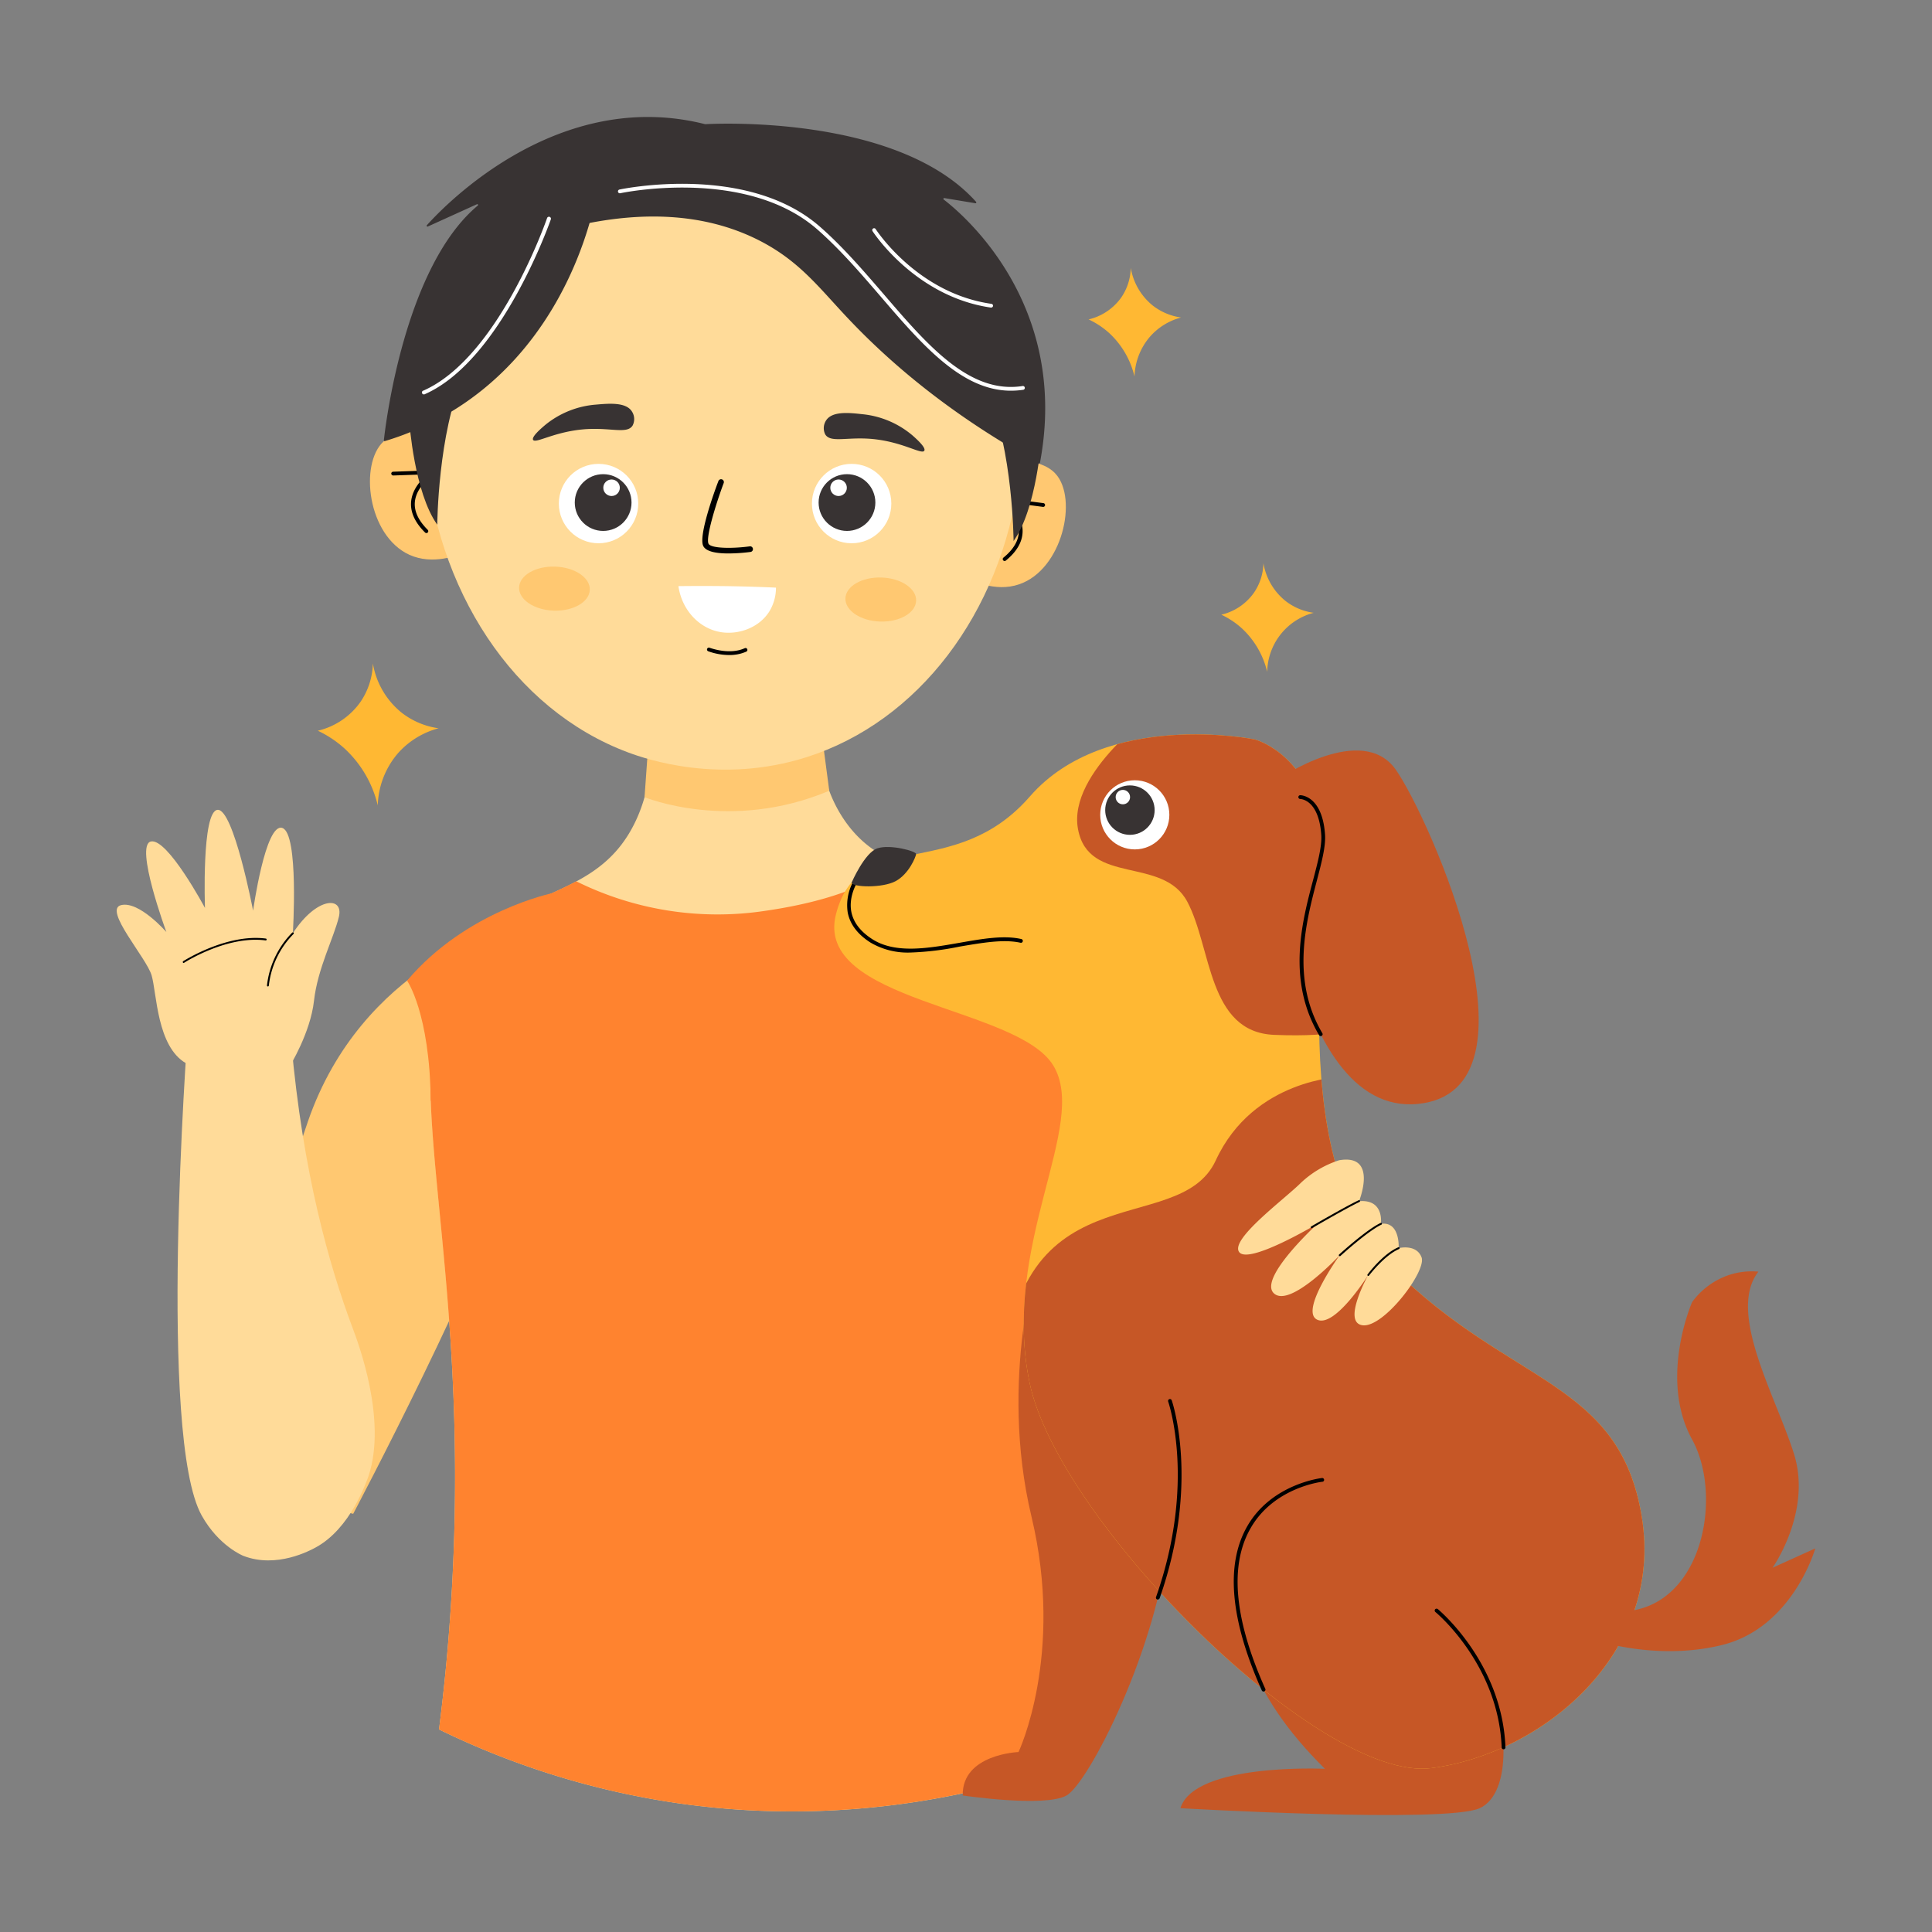 <svg height="512" viewBox="0 0 512 512" width="512" xmlns="http://www.w3.org/2000/svg" xmlns:xlink="http://www.w3.org/1999/xlink"><rect x="0" y="0" width="512" height="512" fill="#808080" stroke="none"/><clipPath id="clip-path"><path d="m332.43 195.94s-39.43-7.94-59.51 15.14-45.2 7.7-51.35 31.09 48 24.44 57.57 40.21-14 47.44-6.26 84.19 76.92 105.8 106.43 102 61.64-30.37 55.78-66.56-34.74-34.82-66-65.91-14.41-99.73-19.08-118.39-17.58-21.77-17.58-21.77z"/></clipPath><g id="Pets_Playing" data-name="Pets Playing"><g fill="#ffb833"><path d="m288.49 84.65a21.81 21.81 0 0 1 5.51 3.66 22.84 22.84 0 0 1 6.66 11.49 16.9 16.9 0 0 1 4.17-10.66 16.65 16.65 0 0 1 8.16-5 15.76 15.76 0 0 1 -7.5-3.17 16.31 16.31 0 0 1 -5.83-10 14.36 14.36 0 0 1 -2.49 7.83 14.76 14.76 0 0 1 -8.68 5.85z"/><path d="m323.66 162.9a21.91 21.91 0 0 1 5.5 3.67 22.92 22.92 0 0 1 6.66 11.49 16.48 16.48 0 0 1 12.32-15.66 15.59 15.59 0 0 1 -7.49-3.16 16.28 16.28 0 0 1 -5.83-10 14.37 14.37 0 0 1 -2.5 7.82 14.65 14.65 0 0 1 -8.66 5.84z"/><path d="m84.22 193.65a28.67 28.67 0 0 1 7.18 4.8 29.84 29.84 0 0 1 8.71 15 22.17 22.17 0 0 1 5.45-13.94 21.9 21.9 0 0 1 10.67-6.51 20.51 20.51 0 0 1 -9.8-4.14 21.3 21.3 0 0 1 -7.62-13.07 18.83 18.83 0 0 1 -3.27 10.21 19.2 19.2 0 0 1 -11.32 7.65z"/></g><path d="m120.32 119c-.8-.8-5.18-5-11.52-4.62-.93.06-4.62.29-7.14 2.59-6.51 6-4.25 25 6.84 30.06 6.2 2.8 12.84.17 15.09-.84z" fill="#ffc871"/><path d="m113 141.27a.47.47 0 0 1 -.35-.15c-2.77-2.73-4-5.55-3.68-8.38.39-3.3 2.79-5.77 4.36-7.05l-9.12.32a.54.54 0 0 1 -.52-.48.5.5 0 0 1 .48-.52l10.76-.38a.5.5 0 0 1 .5.36.51.51 0 0 1 -.22.57s-4.74 2.93-5.25 7.3c-.29 2.51.85 5 3.39 7.55a.5.5 0 0 1 0 .71.47.47 0 0 1 -.35.15z"/><path d="m261 125.81c.88-.72 5.64-4.49 11.92-3.49.92.15 4.57.73 6.85 3.27 5.91 6.56 1.83 25.33-9.69 29.26-6.44 2.2-12.8-1.06-14.94-2.28q2.97-13.38 5.86-26.76z" fill="#ffc871"/><path d="m266.23 148.67a.5.5 0 0 1 -.32-.88c2.77-2.25 4.14-4.68 4.09-7.2-.09-4.4-4.47-7.73-4.52-7.77a.48.48 0 0 1 -.16-.58.5.5 0 0 1 .53-.31l10.67 1.41a.5.5 0 0 1 .43.56.5.5 0 0 1 -.56.43l-9.05-1.2c1.44 1.43 3.6 4.12 3.66 7.44.06 2.85-1.44 5.54-4.46 8a.45.45 0 0 1 -.31.1z"/><path d="m134.18 245.77s-38.27 9.9-52.59 51.46-27.59 93.95-27.59 93.95l39.6 10s34.54-65.24 44.62-97.63 13.54-43.99-4.04-57.78z" fill="#ffc871"/><path d="m170.45 183.22c2.23 9.12 3.79 22.13-2 34.38-9.28 19.64-27.93 17.2-42.24 31.55-23.4 23.46-5.84 62.32-5.61 140.66a528.73 528.73 0 0 1 -4.25 68.51 214.22 214.22 0 0 0 63.51 19.58c48 6.88 86.88-4.38 107.13-11.95a471.52 471.52 0 0 1 -9-74.57c-.61-14.76-.38-26.42.12-49.14 1.64-74.47 6.16-86-4.48-97.94-15.09-16.88-36.93-7.8-50-27.17-8.07-12-7.34-26.85-5.29-37.91a40.31 40.31 0 0 0 -17.27-5.82c-16.07-1.51-27.82 7.54-30.62 9.82z" fill="#ffdb99"/><path d="m170.81 211.26s22.74 9.4 48.95-1.71l-2.46-18.61-45.18 1.93z" fill="#ffc871"/><circle cx="191.51" cy="115.55" fill="#ffdb99" r="79.08"/><path d="m112.48 118.58c2.77 37.83 23.68 69.53 54 80.83 4.85 1.81 24.42 8.5 47.23 1.26 29.62-9.4 51.43-38.06 56.3-73.7-.01.03-95.77-74.6-157.53-8.39z" fill="#ffdb99"/><path d="m241.9 115.46a24.2 24.2 0 0 0 -13.44-5.7c-3.36-.37-7.9-.87-9.53 1.65a3.72 3.72 0 0 0 -.23 3.72c1.4 2.25 5.53.68 11.94 1.16 8.44.65 13.65 4.32 14.31 3.15.48-.84-2.06-3.09-3.05-3.98z" fill="#383333"/><path d="m144.46 112.64a24.18 24.18 0 0 1 13.54-5.42c3.36-.29 7.91-.7 9.48 1.85a3.69 3.69 0 0 1 .15 3.73c-1.44 2.22-5.54.56-12 .91-8.45.47-13.74 4-14.37 2.84-.4-.85 2.18-3.04 3.2-3.91z" fill="#383333"/><path d="m193.23 173.59a16.48 16.48 0 0 1 -5.55-1 .49.49 0 0 1 -.28-.65.5.5 0 0 1 .64-.28c.06 0 5.19 2 9.32.12a.49.49 0 0 1 .66.24.5.5 0 0 1 -.24.67 11 11 0 0 1 -4.55.9z"/><circle cx="158.62" cy="133.45" fill="#fff" r="10.52"/><circle cx="159.84" cy="133.18" fill="#383333" r="7.52"/><circle cx="162.07" cy="129.26" fill="#fff" r="2.19"/><circle cx="225.69" cy="133.45" fill="#fff" r="10.52"/><circle cx="224.46" cy="133.18" fill="#383333" r="7.52"/><circle cx="222.23" cy="129.26" fill="#fff" r="2.19"/><path d="m120.59 389.81a528.73 528.73 0 0 1 -4.25 68.51 214.22 214.22 0 0 0 63.51 19.58c48 6.88 86.88-4.38 107.13-11.95a331.69 331.69 0 0 1 -9-74.57 517.06 517.06 0 0 1 2.68-52.38c2.89-28.27 9.26-67.84-3.39-89.48a37.39 37.39 0 0 0 -3.68-5.26c-10.45-11.69-24.14-10.93-35.89-15.8-3.5 3.43-12.7 9.69-34.9 12.92a84.22 84.22 0 0 1 -50.09-7.83c-8.52 4.57-18.24 7.27-26.51 15.56-23.4 23.5-5.84 62.36-5.61 140.7z" fill="#ff832f"/><path d="m49.85 272c-.36 4.71-8 108.83 3.6 129.62 4.54 8.13 11 10.68 11 10.68 8.86 3.47 17.85-1.47 19.21-2.21 9.25-5 13.45-17.42 14-18.91 5-15-2.85-35.62-4.18-39.16-6.3-16.78-13.2-41.21-16.29-75.7z" fill="#ffdb99"/><path d="m179.79 155.33c4.08-.05 8.27-.05 12.54 0q6.82.1 13.31.4a12.07 12.07 0 0 1 -1.79 6.36c-2.75 4.32-8.19 6.18-12.81 5.43-5.7-.91-10.35-5.85-11.25-12.19z" fill="#fff"/><ellipse cx="233.47" cy="158.76" fill="#ffc871" rx="5.84" ry="9.38" transform="matrix(.033 -.999 .999 .033 67.11 386.88)"/><ellipse cx="147" cy="155.91" fill="#ffc871" rx="5.84" ry="9.38" transform="matrix(.033 -.999 .999 .033 -13.67 297.7)"/><path d="m107.88 259.88s6 8.5 6.28 31.88l36.34-36.08-4.05-19s-22.88 4.64-38.57 23.2z" fill="#ff832f"/><path d="m252.06 231.54s19.31 3.61 33.61 14.7l-7 66.47-23.97-12.71z" fill="#ff832f"/><path d="m193 146.67c-2.94 0-5.9-.42-6.64-2-1.3-2.7 3.07-14.73 4-17.11a.75.75 0 1 1 1.4.52c-2.11 5.68-4.76 14.38-4 16 .61 1.27 6.21 1.35 11 .7a.75.75 0 0 1 .2 1.48 46.54 46.54 0 0 1 -5.96.41z"/><path d="m275.35 331.7s-10.78 33.51-2 70.2-3.43 62.41-3.43 62.41-15 .54-14.79 11.51c0 0 21.76 3.24 27.52 0s24.28-39 27.16-69.24-18.9-69.9-34.46-74.88z" fill="#c65726"/><path d="m337.13 397.64s-27.52 30.25 14 71.12c0 0-34.53-1.68-38.31 10.43 0 0 70.42 4.08 79.32 0s7.29-24.32 1.89-34-44.49-50.29-56.9-47.55z" fill="#c65726"/><g clip-path="url(#clip-path)"><path d="m332.43 195.94s-39.43-7.94-59.51 15.14-45.2 7.7-51.35 31.09 48 24.44 57.57 40.21-14 47.44-6.26 84.19 76.92 105.8 106.43 102 61.64-30.37 55.78-66.56-34.74-34.82-66-65.91-14.41-99.73-19.08-118.39-17.58-21.77-17.58-21.77z" fill="#ffb833"/><g fill="#c65726"><path d="m306.76 188s-23.83 16.55-21.09 31.66 22.53 7.11 29 19.34 5.39 34.53 23 35.25 21.22-2.07 21.22-2.07v-64.53l-23.38-26.26z"/><path d="m355.66 285.35s-23.44.45-33.47 22.17-55.3.53-56.41 62.56 127.32 117.43 127.32 117.43l42.68-18.75 18.83-41.14-9.71-65.29z"/></g></g><path d="m335.9 214.43s4.86 81.7 39.93 78.11 3-75.89-5.94-88.58-31 2.43-31 2.43z" fill="#c65726"/><circle cx="300.73" cy="215.94" fill="#fff" r="9.16"/><circle cx="299.44" cy="214.69" fill="#383333" r="6.55"/><circle cx="297.57" cy="211.24" fill="#fff" r="1.91"/><path d="m354.91 307.47a26.68 26.68 0 0 0 -10.17 6c-4.34 4.34-18.9 15-16.33 18.36s20.78-7.55 20.78-7.55-15.89 14.51-11.58 18.48 17.44-10.14 17.44-10.14-10.72 14.82-6 17.1 13.56-11.86 13.56-11.86-7.08 12.65-1.5 13.35 17-14.36 15.62-18-6.07-2.44-6.07-2.44.46-7.18-4.72-6.44c0 0 1-6.59-5.78-6 .01-.03 5.12-12.6-5.25-10.86z" fill="#ffdb99"/><path d="m241.32 252.43a19.44 19.44 0 0 1 -10.61-2.63c-3.42-2.17-5.46-4.85-6.06-8a13.06 13.06 0 0 1 2.15-9.29.5.5 0 0 1 .81.58s-2.85 4-2 8.53c.55 2.83 2.44 5.29 5.62 7.31 6.13 3.88 14.71 2.38 23 .93 6.07-1.07 11.8-2.07 16.45-1a.5.5 0 0 1 .37.6.5.5 0 0 1 -.6.38c-4.45-1-10.08 0-16.05 1a77.62 77.62 0 0 1 -13.08 1.59z"/><path d="m225.69 233.9s3.44-8 6.88-9.1 10.3.79 10.21 1.54-1.91 5.28-5.42 7.17-11.47 1.66-11.67.39z" fill="#383333"/><path d="m350 274.57a.51.51 0 0 1 -.43-.24c-8.57-14.51-4.57-29.92-1.57-41.17 1.26-4.8 2.35-8.95 2.15-11.89-.64-9.33-5.37-9.53-5.58-9.53a.51.51 0 0 1 -.49-.51.5.5 0 0 1 .5-.49c.24 0 5.86.14 6.57 10.46.21 3.1-.9 7.32-2.18 12.21-2.9 11.09-6.87 26.26 1.47 40.41a.49.49 0 0 1 -.18.68.43.43 0 0 1 -.26.07z"/><path d="m306.83 423.88a.45.45 0 0 1 -.16 0 .51.51 0 0 1 -.31-.64c10.65-30.28 3.29-51.6 3.22-51.81a.5.5 0 0 1 .3-.64.5.5 0 0 1 .64.31c.07.21 7.56 21.83-3.21 52.47a.51.51 0 0 1 -.48.31z"/><path d="m334.84 448.27a.49.49 0 0 1 -.45-.29c-8.4-18.75-9.68-33.41-3.82-43.57 6.49-11.23 19.65-12.71 19.78-12.72a.5.5 0 0 1 .55.44.49.49 0 0 1 -.44.55c-.13 0-12.8 1.45-19 12.24-5.7 9.87-4.4 24.22 3.86 42.65a.5.5 0 0 1 -.25.66.52.52 0 0 1 -.23.04z"/><path d="m398.46 463.58a.5.5 0 0 1 -.5-.48c-.86-22.05-17.4-35.77-17.56-35.9a.51.51 0 0 1 -.08-.71.52.52 0 0 1 .71-.07c.17.14 17.06 14.13 17.93 36.64a.5.5 0 0 1 -.48.52z"/><path d="m448.43 345.06s-8.9 20.24 0 36.43 1.89 49.1-23.47 45.32l-4.86 7s17.27 6.75 36.15 2.16 24.82-25.63 24.82-25.63l-11.33 5.13s10.52-14.84 5.67-30.22-17.81-37.49-9.41-48.25a19.36 19.36 0 0 0 -7.56.81 20 20 0 0 0 -10.01 7.25z" fill="#c65726"/><path d="m156.37 59.06a.2.2 0 0 0 -.16.15c-2.78 9.51-11.46 34.13-35.58 49.25a76.64 76.64 0 0 1 -18.63 8.43.21.21 0 0 1 -.27-.23c.44-4.08 5.45-45.92 24.88-62.18a.21.21 0 0 0 -.23-.35l-13 5.9a.22.22 0 0 1 -.26-.34c4.72-5.27 34.78-36.65 73.75-26.78h.06c1.31-.07 50.75-2.87 71.75 20.59a.22.22 0 0 1 -.2.36l-8.23-1.37a.22.22 0 0 0 -.17.38c4.91 3.75 33.47 27.63 25.52 69.76a.22.22 0 0 1 -.32.15c-24.42-13.39-40.42-27.66-50.73-38.6-7.54-8-12.62-14.86-22.93-20.24-15.88-8.26-32.92-7.23-45.25-4.88z" fill="#383333"/><path d="m108.49 111.9s1.29 18.63 7.39 27.15c0 0 .17-24.25 6.91-39.36z" fill="#383333"/><path d="m276 116.21s-1.28 18.63-7.39 27.16c0 0-.16-24.26-6.91-39.36z" fill="#383333"/><path d="m76.73 282.65s5.53-8.88 6.48-17.42 5.25-16.68 6.59-22.23-5.88-5.41-12.19 4.32c0 0 1.65-26.49-2.81-27.91s-7.73 21.92-7.73 21.92-5.18-27.14-9.43-26.71-3.32 26-3.32 26-9.9-18.55-14.32-17.62 4.09 24 4.09 24-7.21-8.3-12-7.13 6.71 13.91 8.09 18.61 1.37 18.9 9.13 23.3 17.82 5.02 27.42.87z" fill="#ffdb99"/><path d="m48.69 255.19a.26.26 0 0 1 -.21-.11.26.26 0 0 1 .07-.35c.12-.07 11.49-7.36 21.9-6a.24.24 0 0 1 .21.28.24.24 0 0 1 -.28.21c-10.21-1.36-21.44 5.83-21.55 5.9a.25.25 0 0 1 -.14.07z"/><path d="m71 261.42a.26.26 0 0 1 -.25-.26 23.73 23.73 0 0 1 6.68-14 .25.25 0 0 1 .35 0 .25.25 0 0 1 0 .36 23.21 23.21 0 0 0 -6.54 13.68.25.25 0 0 1 -.24.22z"/><path d="m347.61 325.48a.25.25 0 0 1 -.22-.12.25.25 0 0 1 .09-.34c.09-.06 9.43-5.48 12.59-6.94a.24.24 0 0 1 .33.12.25.25 0 0 1 -.12.33c-3.14 1.46-12.45 6.87-12.55 6.92a.27.27 0 0 1 -.12.03z"/><path d="m355.05 332.9a.25.25 0 0 1 -.18-.08.24.24 0 0 1 0-.35c.3-.27 7.28-6.63 11-8.37a.24.24 0 0 1 .33.12.25.25 0 0 1 -.12.33c-3.62 1.71-10.77 8.22-10.84 8.28a.23.23 0 0 1 -.19.07z"/><path d="m362.62 338.14a.3.3 0 0 1 -.15-.05.25.25 0 0 1 -.05-.35c.17-.23 4.11-5.48 8.15-7.2a.26.26 0 0 1 .33.13.26.26 0 0 1 -.13.33c-3.92 1.67-7.91 7-7.95 7a.26.26 0 0 1 -.2.14z"/><path d="m112.43 104.51a.5.5 0 0 1 -.21-1c20-8.85 32.64-45.34 32.76-45.71a.5.5 0 0 1 1 .33c-.13.37-13 37.27-33.3 46.29a.53.53 0 0 1 -.25.09z" fill="#fff"/><path d="m267.88 103.54c-13 0-23.44-12.1-34.4-24.85-5.33-6.2-10.85-12.61-16.87-17.88-19-16.63-51.91-9.67-52.24-9.6a.49.49 0 0 1 -.59-.38.5.5 0 0 1 .38-.6c.33-.07 33.71-7.14 53.11 9.83 6.08 5.31 11.61 11.75 17 18 11.66 13.58 22.73 26.42 36.73 24.24a.5.5 0 0 1 .16 1 22.32 22.32 0 0 1 -3.28.24z" fill="#fff"/><path d="m262.66 81.51h-.07c-20.11-2.9-31.25-20.08-31.36-20.26a.5.5 0 0 1 .15-.69.49.49 0 0 1 .69.16c.11.17 11 17 30.66 19.8a.5.5 0 0 1 .43.57.51.51 0 0 1 -.5.42z" fill="#fff"/></g></svg>